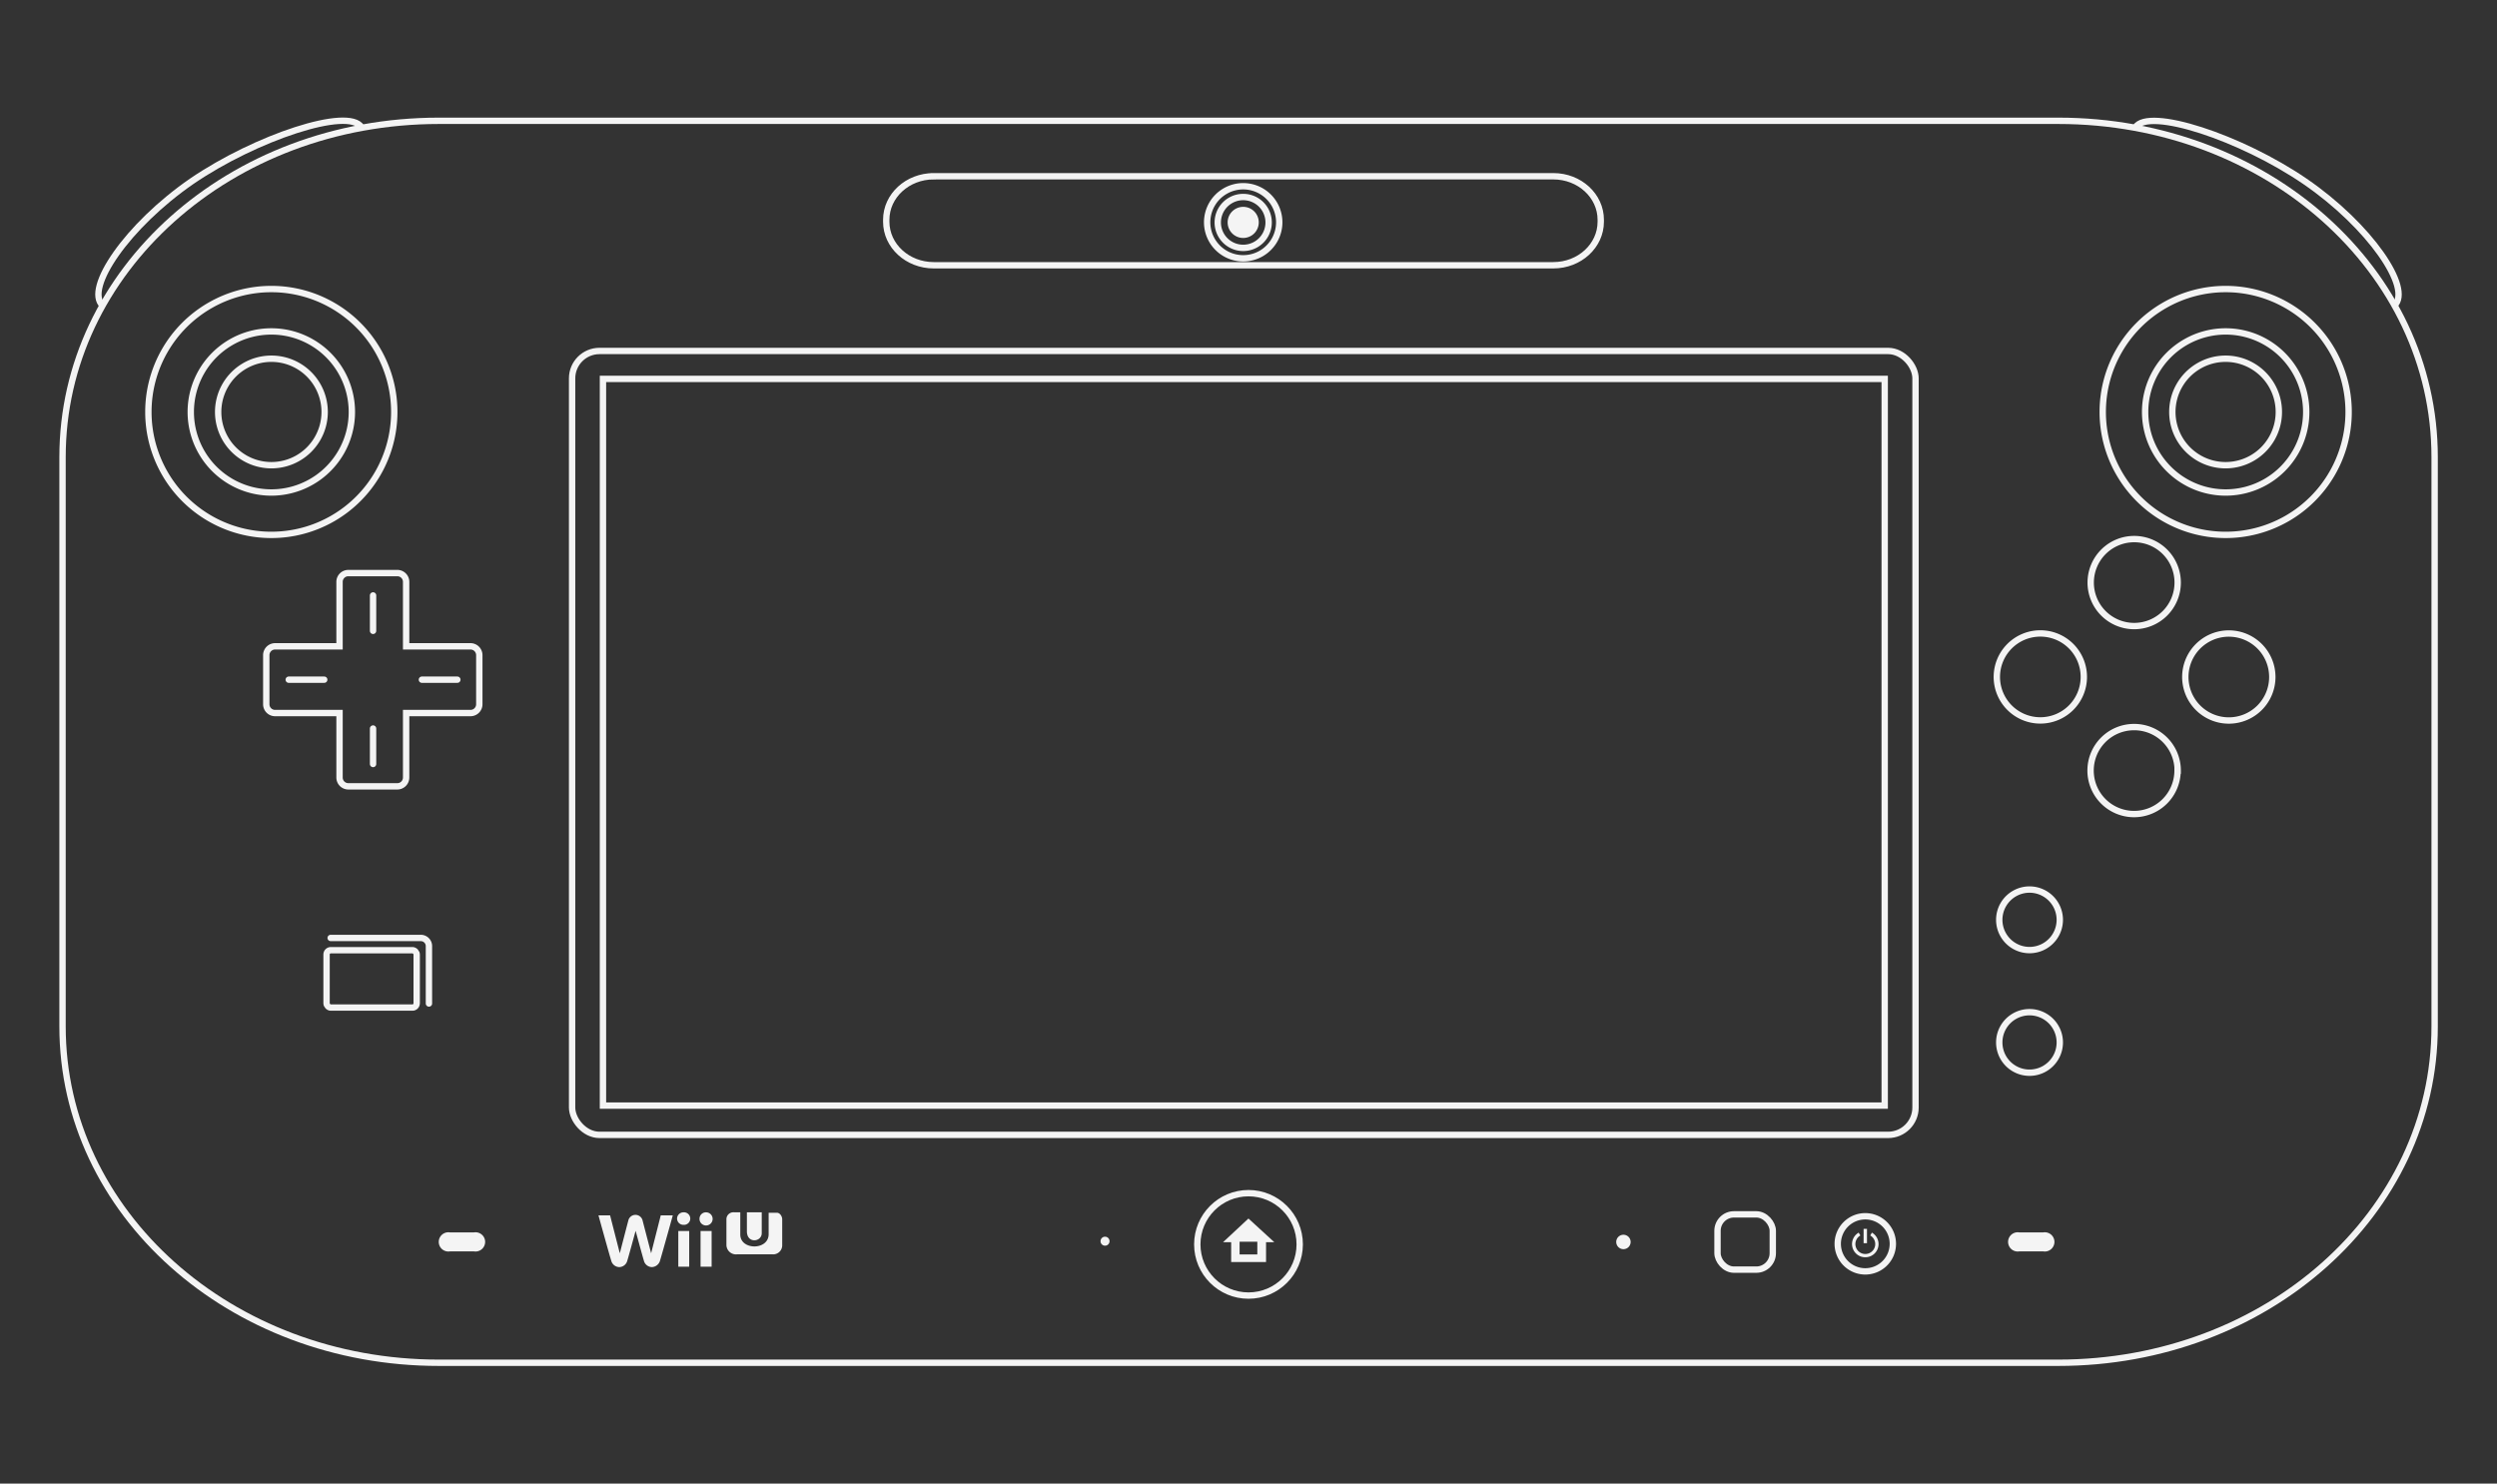<svg width="589" height="350" xmlns="http://www.w3.org/2000/svg">
    <rect width="100%" height="100%" fill="#333333" stroke="none"/>
    <path d="M103.52 28.5c-49.16 0-88.77 35.35-88.77 79.34v134.32c0 44 39.61 79.34 88.77 79.34h382c49.16 0 88.77-35.35 88.77-79.34V107.84c0-44-39.61-79.34-88.77-79.34Z" style="fill:none;stroke:#f4f4f4;stroke-miterlimit:10;stroke-width:1.5px"/>
    <path d="M85.25 30c-3-4.81-24.9 2.44-40 12.75C30.07 53.21 19.9 68.09 24.21 72.08M564.79 72.08c4.31-4-5.86-18.87-21.08-29.29-15.06-10.31-36.93-17.56-40-12.75" style="fill:none;stroke:#f4f4f4;stroke-width:1.5px"/>
    <path d="M176.18 290.47c0 3 3.5 2.54 3.5.47V286h-3.5Zm-4.83 3.12a2.26 2.26 0 0 0 2.49 2.33h8.41a2.13 2.13 0 0 0 2.26-2.1v-6.15c0-.75-.56-1.56-1.25-1.56h-1.95v5.06c0 3.85-6.69 3.82-6.69.08V286h-1.48a1.65 1.65 0 0 0-1.79 1.56v6Zm-11.64-6.1a1.49 1.49 0 0 0 1.51 1.47 1.48 1.48 0 1 0 0-2.95 1.49 1.49 0 0 0-1.51 1.48Zm2.86 11.35v-8.43H160v8.43Zm2.43-11.35a1.55 1.55 0 1 0 1.53-1.48 1.51 1.51 0 0 0-1.53 1.48Zm2.86 11.35v-8.43h-2.61v8.43Zm-12-12.11-2.27 8.94s-1.75-6.71-2-7.68a1.73 1.73 0 0 0-3.39 0c-.27 1-2 7.68-2 7.68l-2.29-8.94h-2.74s2.63 9.53 3 10.64a2 2 0 0 0 1.92 1.56 2 2 0 0 0 1.89-1.56c.25-.75 1.95-7 1.95-7s1.71 6.29 1.94 7a2 2 0 0 0 1.89 1.56 2.08 2.08 0 0 0 1.94-1.56c.35-1.11 3-10.64 3-10.64Z" style="fill:#f4f4f4;fill-rule:evenodd"/>
    <rect x="134.95" y="82.8" width="316.89" height="184.94" rx="6.46" style="fill:none;stroke:#f4f4f4;stroke-width:1.5px"/>
    <path style="fill:none;stroke:#f4f4f4;stroke-width:1.5px" d="M142.23 89.39h302.34v171.44H142.23z"/>
    <path d="M106.1 290.74h5.73a2.27 2.27 0 1 1 0 4.49h-5.73a2.27 2.27 0 1 1 0-4.49ZM476.31 290.74H482a2.27 2.27 0 1 1 0 4.49h-5.72a2.27 2.27 0 1 1 0-4.49ZM261.72 292.82a1.06 1.06 0 1 1-1.06-1.06 1.06 1.06 0 0 1 1.06 1.06ZM384.64 293a1.7 1.7 0 1 1-1.7-1.7 1.7 1.7 0 0 1 1.7 1.7Z" style="fill:#f4f4f4"/>
    <rect data-name="TV button" x="405.13" y="286.49" width="13.04" height="13.04" rx="3.88" style="fill:none;stroke:#f4f4f4;stroke-linejoin:round;stroke-width:1.5px"/>
    <path d="m294.49 287.47-6 5.59h1.92v4.67h8.23v-4.67h1.95Zm-2.09 5.47h4.18v3h-4.18Z" style="fill:#f4f4f4"/>
    <circle cx="294.5" cy="293.57" r="12.08" style="fill:none;stroke:#f4f4f4;stroke-width:1.5px"/>
    <path data-name="button" d="M446.49 293.44a6.5 6.5 0 1 1-6.5-6.5 6.5 6.5 0 0 1 6.5 6.5Z" style="fill:none;stroke:#f4f4f4;stroke-width:1.5px"/>
    <path d="M438.43 290.8a3.11 3.11 0 0 0 1.56 5.81 3.11 3.11 0 0 0 1.56-5.81l-.39.67a2.34 2.34 0 1 1-2.33 0l-.4-.67Zm1.16-.88v3.37h.8v-3.37Z" style="fill:#f4f4f4"/>
    <g data-name="NF Comm">
        <path d="M78 221.28h21.25a1.92 1.92 0 0 1 1.93 1.93v13.53" style="fill:none;stroke:#f4f4f4;stroke-linecap:round;stroke-miterlimit:10;stroke-width:1.5px"/>
        <rect x="77.03" y="224.17" width="21.26" height="13.53" rx="1" style="fill:none;stroke:#f4f4f4;stroke-miterlimit:10;stroke-width:1.5px"/>
    </g>
    <path d="M485.87 245.93a7.14 7.14 0 1 1-14.28 0 7.14 7.14 0 1 1 14.28 0ZM485.87 217a7.14 7.14 0 1 1-14.28 0 7.14 7.14 0 1 1 14.28 0Z" style="fill:none;stroke:#f4f4f4;stroke-width:1.5px"/>
    <path data-name="player buttons" d="M536 159.72a10.26 10.26 0 1 1-10.25-10.26A10.25 10.25 0 0 1 536 159.72Zm-22.35 22.07a10.26 10.26 0 1 1-10.26-10.26 10.26 10.26 0 0 1 10.29 10.26Zm-22.11-22.09a10.26 10.26 0 1 1-10.25-10.26 10.25 10.25 0 0 1 10.25 10.26Zm22.14-22.27a10.26 10.26 0 1 1-10.26-10.25 10.26 10.26 0 0 1 10.26 10.25Z" style="fill:none;stroke:#f4f4f4;stroke-width:1.5px"/>
    <path d="M82.15 135.2a2.07 2.07 0 0 0-2.06 2.1v15.18H64.87a2.08 2.08 0 0 0-2.06 2.1v11.55a2.07 2.07 0 0 0 2.06 2.09h15.22v15.19a2.08 2.08 0 0 0 2.06 2.1h11.59a2.08 2.08 0 0 0 2.06-2.1v-15.19H111a2.07 2.07 0 0 0 2.06-2.09v-11.55a2.08 2.08 0 0 0-2.06-2.1H95.8V137.3a2.07 2.07 0 0 0-2.06-2.1Z" style="fill:none;stroke:#f4f4f4;stroke-width:1.5px"/>
    <path d="M88 171.87v8.37m0-39.77v8.36m11.52 11.52h8.36m-39.77 0h8.37" style="fill:none;stroke:#f4f4f4;stroke-linecap:round;stroke-width:1.5px"/>
    <path d="M496 97.19a29 29 0 0 1 58 0 29 29 0 1 1-58 0Z" style="fill:none;stroke:#f4f4f4;stroke-width:1.5px"/>
    <path d="M506 97.19a19 19 0 1 1 38 0 19 19 0 0 1-38 0Z" style="fill:none;stroke:#f4f4f4;stroke-width:1.5px"/>
    <path d="M512.42 97.19a12.56 12.56 0 0 1 25.12 0 12.56 12.56 0 1 1-25.12 0ZM35 97.19a29 29 0 0 1 58 0 29 29 0 1 1-58 0Z" style="fill:none;stroke:#f4f4f4;stroke-width:1.5px"/>
    <path d="M45 97.19a19 19 0 1 1 38 0 19 19 0 0 1-38 0Z" style="fill:none;stroke:#f4f4f4;stroke-width:1.5px"/>
    <path d="M51.46 97.19a12.56 12.56 0 0 1 25.12 0 12.56 12.56 0 0 1-25.12 0Z" style="fill:none;stroke:#f4f4f4;stroke-width:1.5px"/>
    <path data-name="camera bar" d="M220.25 41.58H366.4c6.18 0 11.19 4.6 11.19 10.27v.46c0 5.67-5 10.27-11.19 10.27H220.25c-6.18 0-11.2-4.6-11.2-10.27v-.46c0-5.67 5.02-10.27 11.2-10.27Z" style="fill:none;stroke:#f4f4f4;stroke-width:1.5px"/>
    <path d="M301.75 52.44a8.5 8.5 0 0 1-17 0 8.5 8.5 0 0 1 17 0Z" style="fill:none;stroke:#f4f4f4;stroke-width:1.5px"/>
    <path d="M299.25 52.48a6 6 0 0 1-12 0 6 6 0 1 1 12 0Z" style="fill:none;stroke:#f4f4f4;stroke-width:1.5px"/>
    <path d="M296.92 52.47a3.67 3.67 0 1 1-3.67-3.67 3.66 3.66 0 0 1 3.67 3.67Z" style="fill:#f4f4f4"/>
</svg>
